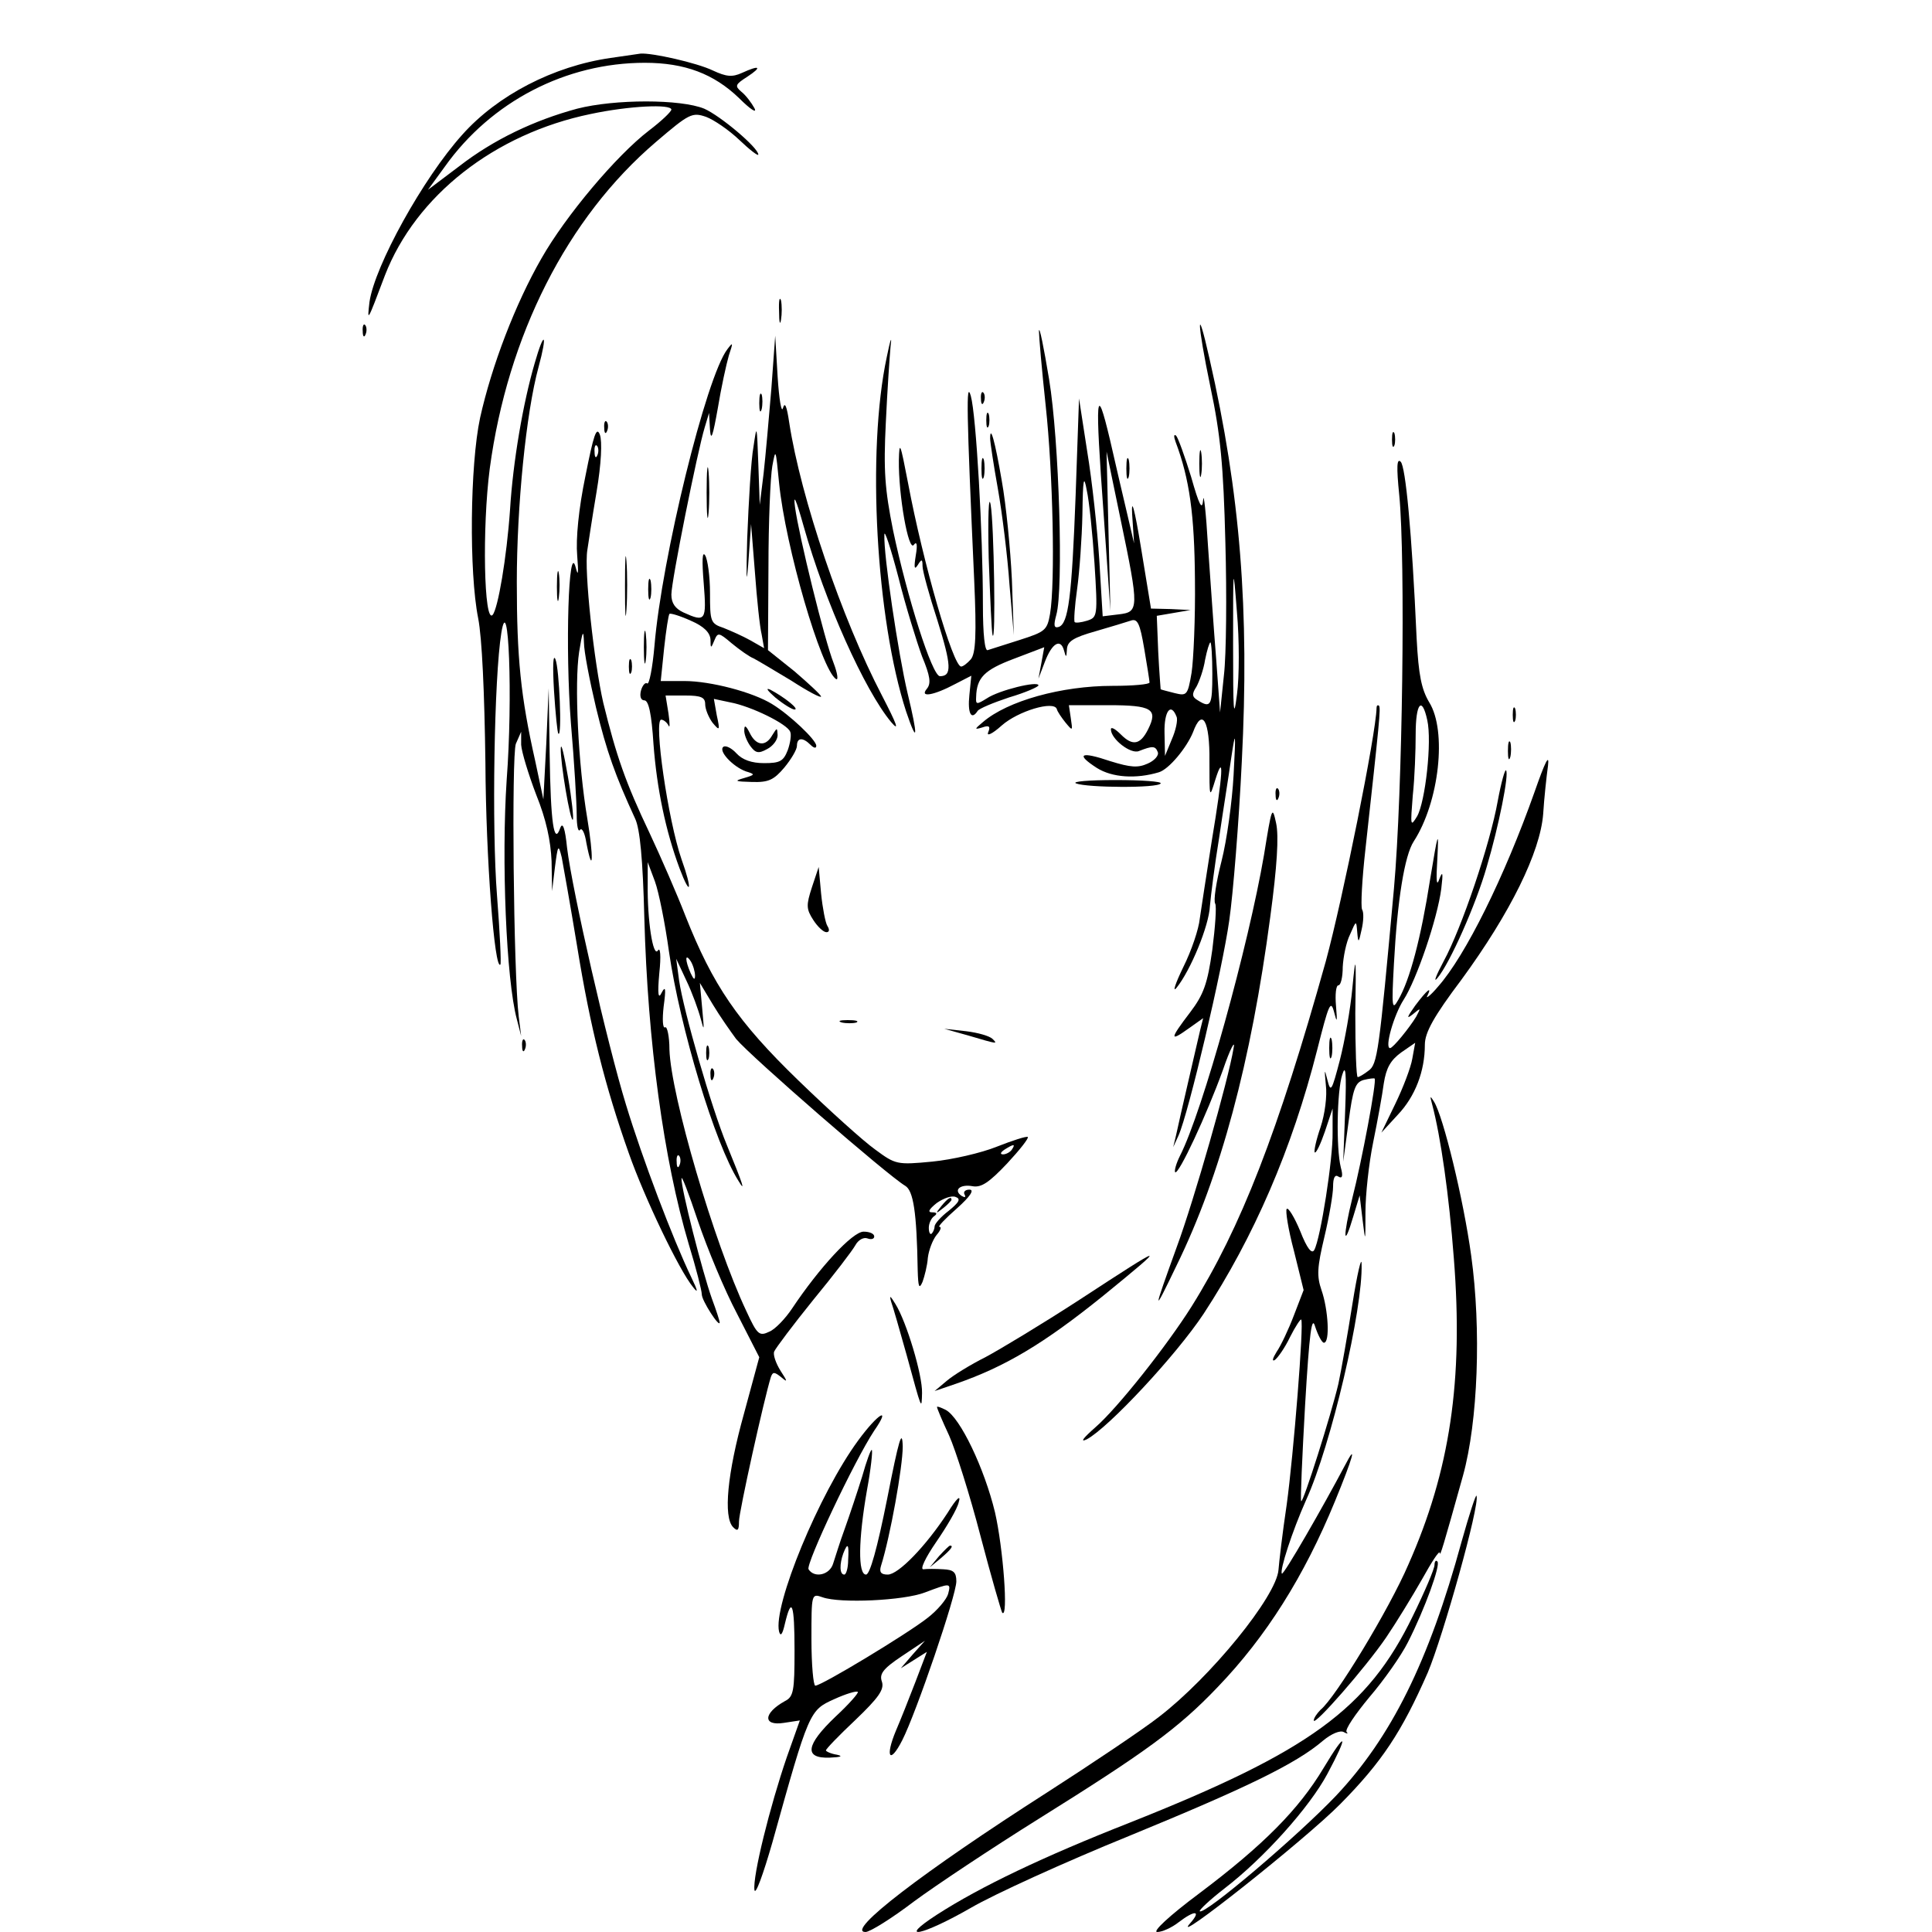 <?xml version="1.0" standalone="no"?>
<!DOCTYPE svg PUBLIC "-//W3C//DTD SVG 20010904//EN"
 "http://www.w3.org/TR/2001/REC-SVG-20010904/DTD/svg10.dtd">
<svg version="1.0" xmlns="http://www.w3.org/2000/svg"
 width="400pt" height="400pt" viewBox="0 0 400 400"
 preserveAspectRatio="xMidYMid meet">
<g transform="translate(0,400) scale(0.1,-0.1)"
fill="#000000" stroke="none">
<path d="M1264 3880 c-118 -17 -234 -77 -307 -159 -81 -90 -181 -271 -192
-346 -5 -43 -5 -43 32 55 64 165 227 293 426 334 80 17 167 21 167 9 -1 -5
-21 -24 -46 -43 -68 -52 -173 -177 -223 -265 -54 -94 -103 -222 -127 -330 -21
-98 -23 -320 -4 -415 8 -41 13 -153 15 -300 1 -199 19 -430 31 -417 2 2 -1 66
-7 143 -11 138 -6 452 9 544 15 91 24 -133 11 -305 -11 -165 -1 -413 21 -495
l9 -35 -5 40 c-11 91 -15 541 -6 565 l11 25 0 -27 c1 -15 15 -61 31 -103 21
-52 30 -95 32 -138 l1 -62 6 50 c6 46 7 48 14 20 3 -16 18 -100 32 -185 27
-167 58 -290 107 -428 32 -91 104 -242 133 -277 11 -14 10 -8 -4 21 -38 79
-101 245 -135 357 -39 127 -111 442 -122 532 -4 40 -9 54 -14 41 -13 -38 -20
11 -22 152 l-2 137 -5 -115 -6 -115 -17 80 c-30 133 -38 213 -38 370 0 156 19
350 45 445 19 70 12 78 -8 8 -24 -82 -45 -204 -51 -303 -7 -100 -25 -205 -36
-218 -18 -20 -22 180 -6 303 37 275 160 519 344 676 69 59 75 62 104 52 16 -6
47 -27 69 -48 21 -20 39 -34 39 -30 0 14 -78 80 -112 95 -49 20 -185 20 -263
0 -89 -24 -173 -64 -244 -119 l-65 -49 35 48 c96 135 251 215 414 215 83 0
143 -23 195 -73 23 -23 38 -33 32 -21 -6 11 -18 27 -27 34 -14 12 -13 15 12
31 32 21 26 25 -11 8 -20 -9 -32 -8 -60 5 -33 16 -127 37 -150 35 -6 -1 -34
-5 -62 -9z"/>
<path d="M1613 3355 c0 -22 2 -30 4 -17 2 12 2 30 0 40 -3 9 -5 -1 -4 -23z"/>
<path d="M751 3314 c0 -11 3 -14 6 -6 3 7 2 16 -1 19 -3 4 -6 -2 -5 -13z"/>
<path d="M2151 3315 c0 -11 6 -81 14 -155 15 -138 20 -366 9 -431 -6 -34 -10
-37 -63 -54 -31 -10 -60 -19 -66 -21 -6 -3 -10 32 -10 93 0 149 -14 394 -25
433 -10 35 -9 -30 7 -382 5 -112 3 -151 -7 -163 -7 -8 -16 -15 -20 -15 -17 0
-79 215 -110 380 -16 83 -18 89 -19 47 -1 -72 20 -191 31 -175 6 8 8 1 4 -22
-4 -25 -3 -31 4 -20 8 13 10 13 10 -2 0 -10 14 -61 31 -113 29 -93 30 -115 5
-115 -16 0 -68 164 -97 302 -17 85 -20 124 -15 223 3 66 8 138 10 160 3 22 -1
11 -8 -24 -42 -196 -22 -543 40 -734 24 -71 25 -53 3 38 -19 80 -50 287 -48
328 0 12 13 -27 29 -88 15 -60 38 -134 49 -164 17 -41 19 -56 10 -67 -16 -19
14 -14 59 10 l33 17 -4 -40 c-4 -38 4 -53 17 -33 3 5 32 17 65 28 34 10 61 22
61 25 0 10 -82 -10 -107 -27 -21 -13 -23 -13 -22 3 1 40 17 56 78 79 l63 24
-6 -33 -6 -32 13 34 c15 40 33 50 40 24 4 -15 5 -15 6 3 1 16 13 24 59 37 31
9 64 19 73 22 14 5 19 -5 28 -58 6 -35 11 -67 11 -70 0 -4 -35 -7 -77 -7 -105
0 -217 -31 -268 -75 -18 -15 -18 -16 -1 -11 14 5 17 2 12 -10 -4 -9 8 -4 28
14 34 30 108 52 114 34 1 -5 10 -18 18 -28 15 -18 15 -18 11 9 l-4 27 82 0
c90 0 103 -8 82 -50 -16 -32 -32 -35 -56 -11 -12 12 -21 17 -21 11 0 -20 41
-52 58 -45 28 11 34 11 39 -2 3 -7 -7 -18 -21 -24 -20 -9 -35 -8 -77 5 -62 21
-73 15 -28 -14 32 -20 81 -23 128 -9 21 6 58 51 71 83 19 52 35 24 34 -60 0
-77 0 -78 12 -39 19 61 16 13 -7 -125 -11 -69 -22 -142 -25 -162 -2 -21 -17
-66 -34 -100 -17 -35 -23 -54 -14 -43 29 36 67 128 69 169 2 23 10 86 19 141
8 55 20 129 25 165 9 60 10 58 5 -35 -3 -55 -14 -135 -25 -178 -11 -43 -17
-82 -13 -88 3 -6 0 -48 -6 -95 -10 -71 -18 -93 -46 -130 -42 -55 -43 -62 -4
-34 l31 22 -6 -24 c-3 -12 -14 -61 -25 -108 -11 -47 -22 -96 -25 -110 l-6 -25
11 24 c21 47 91 345 105 445 8 55 20 204 26 329 16 313 -3 555 -67 835 -27
120 -26 76 2 -59 21 -99 27 -163 31 -322 3 -108 2 -232 -3 -275 l-8 -77 -8
110 c-5 61 -12 166 -17 235 -4 69 -9 112 -10 95 -2 -23 -8 -12 -25 48 -13 42
-27 81 -31 85 -5 4 -5 -2 -1 -13 29 -77 39 -151 40 -285 1 -80 -3 -167 -7
-193 -8 -47 -10 -48 -35 -42 -15 4 -28 7 -29 8 0 1 -3 36 -5 77 l-3 75 35 6
35 6 -41 2 -41 1 -21 128 c-13 79 -20 104 -18 67 l4 -60 -14 60 c-8 33 -24
103 -36 155 -29 122 -31 92 -13 -155 l14 -200 -4 165 -4 165 29 -140 c39 -187
38 -192 -4 -197 l-33 -4 -7 116 c-4 63 -15 165 -25 225 l-17 110 -7 -200 c-8
-212 -15 -266 -35 -273 -10 -3 -11 3 -5 25 15 53 6 361 -15 488 -11 66 -20
111 -21 100z m115 -481 c7 -110 6 -112 -15 -119 -13 -4 -24 -5 -26 -3 -2 2 0
33 5 68 5 36 10 106 11 155 1 75 3 83 9 50 5 -22 12 -90 16 -151z m295 -272
c-7 -55 -8 -37 -8 103 0 168 0 169 8 67 5 -57 5 -133 0 -170z m-51 43 c0 -66
-3 -72 -30 -55 -12 7 -13 13 -3 28 6 11 15 36 18 56 4 20 9 36 11 36 2 0 4
-29 4 -65z m-74 -89 c3 -7 -2 -29 -10 -47 l-14 -34 -1 48 c-1 44 13 64 25 33z"/>
<path d="M1597 3195 c-5 -60 -12 -139 -16 -175 l-8 -65 -3 85 c-3 81 -3 83
-10 35 -5 -27 -10 -113 -13 -190 -2 -78 -2 -102 2 -55 l6 85 8 -100 c4 -55 10
-113 14 -129 l5 -28 -28 16 c-16 9 -41 20 -56 26 -27 9 -28 13 -28 72 0 35 -5
70 -10 78 -6 10 -7 -10 -3 -58 6 -77 4 -81 -42 -60 -17 8 -25 19 -25 37 0 28
54 297 69 346 l9 30 2 -35 c2 -25 6 -12 16 44 7 43 18 93 23 110 9 27 9 29 -3
13 -44 -57 -136 -433 -151 -614 -4 -46 -11 -81 -15 -78 -4 3 -10 -4 -13 -15
-3 -12 0 -20 7 -20 9 0 15 -28 19 -91 7 -92 25 -179 54 -257 23 -61 27 -45 4
19 -28 81 -58 289 -42 289 5 0 12 -6 15 -12 3 -7 3 4 0 25 l-6 37 41 0 c33 0
41 -4 41 -18 0 -10 7 -27 15 -38 15 -18 16 -17 9 15 l-6 34 33 -7 c44 -8 119
-45 125 -61 3 -6 0 -24 -5 -38 -9 -23 -16 -27 -49 -27 -26 0 -45 7 -57 20 -10
11 -22 17 -27 14 -12 -8 19 -41 46 -51 20 -6 20 -7 -4 -14 -21 -6 -18 -7 17
-8 34 -1 45 4 67 30 14 17 26 37 26 45 0 17 12 18 28 2 7 -7 12 -8 12 -2 0 12
-55 64 -91 86 -40 25 -128 48 -182 48 l-49 0 7 68 c4 37 9 69 11 71 2 2 22 -4
44 -14 28 -12 40 -25 41 -39 0 -19 1 -19 8 -2 7 17 9 17 36 -6 17 -14 37 -28
45 -31 8 -4 43 -25 78 -46 34 -22 62 -37 62 -33 -1 4 -26 27 -55 52 l-55 44 1
171 c0 93 4 188 8 210 7 38 7 36 14 -35 13 -131 87 -386 118 -406 5 -3 3 12
-5 33 -19 48 -72 264 -80 323 -4 30 2 17 18 -40 44 -156 126 -339 181 -405 18
-21 12 -5 -19 55 -83 159 -168 409 -192 565 -5 34 -9 44 -13 30 -3 -11 -8 18
-11 65 l-5 85 -8 -110z"/>
<path d="M1572 3165 c0 -16 2 -22 5 -12 2 9 2 23 0 30 -3 6 -5 -1 -5 -18z"/>
<path d="M2031 3174 c0 -11 3 -14 6 -6 3 7 2 16 -1 19 -3 4 -6 -2 -5 -13z"/>
<path d="M2042 3130 c0 -14 2 -19 5 -12 2 6 2 18 0 25 -3 6 -5 1 -5 -13z"/>
<path d="M1251 3114 c0 -11 3 -14 6 -6 3 7 2 16 -1 19 -3 4 -6 -2 -5 -13z"/>
<path d="M1212 3014 c-14 -67 -20 -130 -17 -164 3 -37 2 -45 -3 -25 -15 58
-22 -169 -10 -322 7 -81 12 -167 12 -190 0 -23 3 -37 7 -31 4 5 10 -7 13 -27
14 -72 15 -28 2 50 -19 112 -27 280 -17 345 7 44 9 48 10 20 0 -19 12 -80 25
-135 22 -91 40 -141 81 -230 10 -21 16 -85 19 -205 7 -258 40 -501 92 -676 15
-49 27 -96 27 -104 0 -13 37 -70 37 -58 0 3 -7 25 -16 49 -20 56 -64 229 -63
249 0 8 15 -31 34 -88 19 -56 55 -143 81 -192 l46 -90 -32 -118 c-34 -122 -43
-213 -22 -234 9 -9 12 -7 12 12 0 20 52 254 66 299 4 11 7 11 21 0 14 -12 14
-10 -1 13 -10 16 -16 34 -13 40 3 7 39 55 81 107 42 51 81 102 87 113 6 11 17
17 25 14 8 -3 14 -1 14 4 0 6 -10 10 -22 10 -23 0 -92 -75 -148 -159 -14 -21
-35 -43 -47 -48 -21 -10 -25 -7 -48 43 -67 142 -156 446 -159 541 0 28 -5 49
-9 46 -5 -3 -6 17 -3 43 5 37 4 44 -4 29 -7 -15 -9 -4 -5 40 4 37 2 55 -3 47
-10 -15 -22 63 -21 138 l0 45 15 -40 c8 -22 21 -87 29 -145 23 -158 95 -398
144 -475 15 -25 10 -9 -24 74 -32 77 -90 279 -99 341 l-6 45 21 -45 c12 -25
25 -61 30 -80 7 -27 7 -23 3 20 l-5 55 27 -45 c15 -25 37 -56 48 -71 31 -37
313 -282 350 -304 17 -10 24 -54 26 -175 1 -35 3 -40 10 -24 4 11 10 34 11 50
2 16 10 37 18 47 8 9 11 17 6 17 -4 0 12 17 36 38 28 25 37 39 26 39 -9 0 -13
-5 -10 -10 3 -6 1 -7 -6 -3 -18 12 -3 25 23 20 18 -3 34 8 71 47 26 28 45 52
43 55 -3 2 -31 -7 -64 -20 -32 -13 -93 -27 -134 -31 -73 -7 -76 -6 -118 25
-24 17 -95 81 -159 143 -126 122 -177 197 -234 341 -17 44 -51 122 -74 171
-50 105 -69 160 -96 270 -19 83 -40 274 -33 316 2 13 10 67 19 120 10 59 12
105 7 119 -7 18 -13 0 -30 -86z m25 44 c-3 -8 -6 -5 -6 6 -1 11 2 17 5 13 3
-3 4 -12 1 -19z m202 -1078 c0 -10 -3 -8 -9 5 -12 27 -12 43 0 25 5 -8 9 -22
9 -30z m656 -360 c-3 -5 -12 -10 -18 -10 -7 0 -6 4 3 10 19 12 23 12 15 0z
m-688 -32 c-3 -8 -6 -5 -6 6 -1 11 2 17 5 13 3 -3 4 -12 1 -19z m557 -95 c-16
-12 -29 -27 -29 -32 0 -5 -3 -12 -6 -15 -3 -3 -6 2 -6 12 0 9 5 20 11 24 7 5
6 8 -4 8 -10 0 -7 6 9 19 14 10 31 16 39 13 12 -4 8 -11 -14 -29z"/>
<path d="M1949 1503 c-13 -16 -12 -17 4 -4 9 7 17 15 17 17 0 8 -8 3 -21 -13z"/>
<path d="M2882 3090 c0 -14 2 -19 5 -12 2 6 2 18 0 25 -3 6 -5 1 -5 -13z"/>
<path d="M2050 3092 c0 -7 7 -54 16 -104 9 -51 20 -140 24 -198 l9 -105 -4
115 c-3 63 -12 155 -21 205 -14 82 -24 117 -24 87z"/>
<path d="M2483 3040 c0 -25 2 -35 4 -22 2 12 2 32 0 45 -2 12 -4 2 -4 -23z"/>
<path d="M1463 2980 c0 -47 2 -66 4 -42 2 23 2 61 0 85 -2 23 -4 4 -4 -43z"/>
<path d="M2032 3030 c0 -19 2 -27 5 -17 2 9 2 25 0 35 -3 9 -5 1 -5 -18z"/>
<path d="M2332 3030 c0 -19 2 -27 5 -17 2 9 2 25 0 35 -3 9 -5 1 -5 -18z"/>
<path d="M2897 2975 c13 -133 7 -614 -11 -815 -31 -340 -34 -364 -53 -377 -9
-7 -19 -13 -22 -13 -3 0 -5 60 -5 132 2 121 1 126 -6 53 -4 -44 -16 -111 -26
-150 -17 -65 -19 -68 -26 -40 -6 24 -6 21 -3 -11 3 -23 -2 -61 -11 -88 -9 -26
-14 -49 -12 -52 3 -2 12 17 21 43 l16 48 0 -50 c1 -53 -25 -220 -38 -243 -5
-9 -15 3 -29 39 -12 29 -25 50 -28 46 -3 -3 3 -42 15 -87 l20 -81 -20 -52
c-11 -29 -27 -63 -36 -76 -8 -13 -10 -20 -4 -17 6 4 21 25 32 48 11 22 22 38
23 36 6 -7 -16 -281 -30 -383 -9 -60 -16 -121 -17 -135 -4 -55 -141 -223 -248
-305 -32 -25 -136 -95 -231 -156 -258 -165 -419 -289 -376 -289 9 0 54 28 100
63 46 34 162 111 258 171 221 138 289 187 371 273 100 104 179 229 243 385 37
90 47 125 20 73 -45 -85 -126 -226 -130 -223 -5 6 21 87 50 152 52 114 118
397 115 489 0 18 -9 -20 -19 -83 -10 -63 -23 -137 -29 -165 -15 -64 -73 -247
-77 -243 -2 2 2 91 8 198 9 153 14 188 21 163 6 -18 14 -33 18 -33 13 0 9 69
-5 109 -10 29 -9 47 6 110 10 42 18 89 18 104 0 19 4 26 11 21 8 -5 10 1 5 19
-10 40 -8 159 3 192 7 23 9 4 6 -75 l-4 -105 11 82 c9 69 14 82 31 87 12 3 22
4 23 3 5 -4 -27 -173 -46 -247 -20 -81 -19 -109 2 -38 l13 43 6 -50 c6 -49 6
-48 6 15 0 36 7 101 16 145 9 44 19 99 22 122 5 32 14 48 36 64 l29 20 -6 -33
c-3 -18 -19 -60 -35 -93 l-29 -60 34 37 c36 38 56 90 56 145 0 25 18 58 76
135 101 138 163 264 169 343 2 33 7 78 10 100 3 26 -6 8 -28 -55 -62 -175
-143 -339 -200 -403 -15 -18 -26 -26 -22 -19 11 22 -1 12 -25 -20 -17 -24 -19
-29 -5 -18 17 14 17 14 7 -5 -14 -23 -48 -65 -54 -65 -12 0 8 69 28 100 27 42
70 168 78 230 4 33 3 38 -4 20 -6 -17 -7 -4 -4 45 3 59 1 52 -15 -45 -19 -122
-42 -209 -66 -250 -13 -23 -14 -16 -9 75 7 131 22 224 41 253 53 82 69 229 32
288 -16 27 -22 56 -26 132 -10 223 -23 356 -33 366 -8 8 -9 -10 -3 -69z m58
-466 c10 -44 -4 -169 -21 -199 -14 -23 -14 -20 -9 43 4 37 6 94 6 127 0 64 13
80 24 29z"/>
<path d="M2047 2845 c3 -82 6 -154 8 -160 7 -21 3 232 -4 270 -4 23 -6 -23 -4
-110z"/>
<path d="M1294 2785 c0 -55 1 -76 3 -47 2 29 2 74 0 100 -2 26 -3 2 -3 -53z"/>
<path d="M1153 2785 c0 -27 2 -38 4 -22 2 15 2 37 0 50 -2 12 -4 0 -4 -28z"/>
<path d="M1342 2780 c0 -19 2 -27 5 -17 2 9 2 25 0 35 -3 9 -5 1 -5 -18z"/>
<path d="M1333 2660 c0 -30 2 -43 4 -27 2 15 2 39 0 55 -2 15 -4 2 -4 -28z"/>
<path d="M1147 2570 c3 -47 7 -87 9 -89 8 -9 2 135 -6 154 -5 12 -6 -14 -3
-65z"/>
<path d="M1302 2620 c0 -14 2 -19 5 -12 2 6 2 18 0 25 -3 6 -5 1 -5 -13z"/>
<path d="M1605 2556 c17 -14 35 -25 40 -25 11 0 -20 25 -50 41 -11 5 -6 -2 10
-16z"/>
<path d="M2850 2534 c-1 -53 -70 -395 -105 -524 -99 -354 -176 -552 -278 -715
-51 -81 -153 -210 -199 -250 -25 -22 -33 -32 -18 -25 45 24 185 174 242 260
104 159 183 341 235 546 24 95 28 105 35 79 6 -24 7 -22 4 13 -2 23 0 42 5 42
5 0 9 17 9 38 1 20 7 51 15 67 13 30 13 30 15 5 2 -23 3 -23 9 5 4 17 5 36 1
42 -3 7 0 63 7 125 29 264 32 292 28 297 -3 2 -5 0 -5 -5z"/>
<path d="M3132 2520 c0 -14 2 -19 5 -12 2 6 2 18 0 25 -3 6 -5 1 -5 -13z"/>
<path d="M1541 2489 c-1 -8 5 -23 12 -33 11 -15 17 -17 35 -7 12 6 22 19 22
29 -1 16 -1 16 -11 0 -14 -25 -34 -22 -47 5 -7 14 -11 17 -11 6z"/>
<path d="M1161 2451 c-1 -30 20 -154 25 -148 2 2 -2 42 -10 88 -8 46 -14 73
-15 60z"/>
<path d="M3122 2445 c0 -16 2 -22 5 -12 2 9 2 23 0 30 -3 6 -5 -1 -5 -18z"/>
<path d="M3101 2342 c-16 -90 -75 -264 -112 -332 -16 -30 -22 -46 -13 -35 26
31 80 153 102 230 25 84 47 194 40 200 -2 3 -10 -25 -17 -63z"/>
<path d="M2228 2378 c23 -9 170 -10 175 0 3 4 -39 7 -94 7 -54 0 -91 -3 -81
-7z"/>
<path d="M2641 2354 c0 -11 3 -14 6 -6 3 7 2 16 -1 19 -3 4 -6 -2 -5 -13z"/>
<path d="M2617 2230 c-32 -187 -127 -531 -174 -623 -8 -16 -12 -31 -10 -34 7
-6 65 118 99 212 15 44 26 64 22 45 -11 -67 -82 -315 -117 -410 -51 -141 -51
-144 -1 -40 91 186 154 420 194 722 14 104 18 167 12 194 -8 37 -9 33 -25 -66z"/>
<path d="M1681 2163 c-12 -37 -12 -45 3 -68 9 -14 21 -25 27 -25 6 0 7 5 2 13
-4 6 -10 37 -13 67 l-5 55 -14 -42z"/>
<path d="M1743 1883 c9 -2 23 -2 30 0 6 3 -1 5 -18 5 -16 0 -22 -2 -12 -5z"/>
<path d="M2005 1856 c61 -18 61 -18 50 -7 -6 6 -30 13 -55 16 l-45 5 50 -14z"/>
<path d="M2752 1830 c0 -19 2 -27 5 -17 2 9 2 25 0 35 -3 9 -5 1 -5 -18z"/>
<path d="M1081 1834 c0 -11 3 -14 6 -6 3 7 2 16 -1 19 -3 4 -6 -2 -5 -13z"/>
<path d="M1462 1820 c0 -14 2 -19 5 -12 2 6 2 18 0 25 -3 6 -5 1 -5 -13z"/>
<path d="M1471 1774 c0 -11 3 -14 6 -6 3 7 2 16 -1 19 -3 4 -6 -2 -5 -13z"/>
<path d="M2965 1714 c18 -68 35 -188 45 -319 20 -253 -8 -440 -94 -634 -40
-93 -151 -276 -182 -301 -7 -7 -14 -17 -14 -22 0 -13 107 109 150 172 21 31
54 85 74 120 20 36 36 61 37 55 0 -10 7 13 48 160 31 112 38 303 17 455 -16
117 -58 289 -77 319 -8 13 -9 13 -4 -5z"/>
<path d="M2235 1309 c-77 -50 -165 -103 -195 -119 -30 -15 -66 -37 -80 -49
l-25 -21 44 15 c101 35 181 82 306 183 136 111 132 110 -50 -9z"/>
<path d="M1845 1305 c4 -11 18 -60 32 -110 32 -117 31 -115 32 -79 1 37 -32
147 -55 184 -11 18 -13 19 -9 5z"/>
<path d="M1940 1087 c0 -3 11 -29 25 -59 13 -29 43 -123 65 -208 22 -84 43
-156 45 -159 13 -13 2 134 -15 208 -22 91 -72 196 -102 212 -10 5 -18 8 -18 6z"/>
<path d="M1777 1018 c-81 -110 -177 -343 -164 -396 3 -11 7 -6 12 16 14 59 20
42 20 -55 0 -84 -2 -96 -20 -105 -45 -25 -46 -52 -2 -45 l33 5 -27 -76 c-35
-102 -71 -247 -67 -275 2 -12 18 32 37 98 76 273 77 274 128 297 24 11 47 18
49 15 2 -2 -18 -25 -46 -51 -62 -59 -66 -87 -12 -85 23 1 28 3 15 6 -13 2 -23
7 -23 9 0 3 27 31 61 63 48 46 60 63 55 79 -6 16 2 27 41 53 l48 32 -25 -28
-25 -29 27 17 27 17 -24 -63 c-13 -34 -31 -79 -40 -100 -23 -55 -13 -71 13
-20 29 57 112 300 112 329 0 19 -6 24 -27 25 -16 1 -34 1 -41 0 -8 -1 4 24 26
56 22 32 44 69 47 83 5 16 -4 9 -23 -22 -45 -69 -102 -128 -124 -128 -14 0
-18 5 -14 18 19 60 45 205 45 247 -1 39 -8 15 -32 -107 -21 -105 -36 -158 -44
-158 -17 0 -16 72 2 175 8 43 12 81 10 83 -2 2 -11 -23 -20 -55 -10 -32 -26
-80 -36 -108 -10 -27 -20 -60 -24 -72 -7 -24 -39 -31 -51 -12 -6 11 95 225
136 287 36 52 8 36 -33 -20z m-21 -248 c0 -16 -4 -30 -8 -30 -10 0 -10 22 -2
44 9 23 12 20 10 -14z m207 -70 c-3 -11 -22 -34 -43 -50 -42 -33 -219 -140
-232 -140 -4 0 -8 43 -8 96 0 95 0 95 23 87 36 -13 168 -7 212 10 53 20 54 20
48 -3z"/>
<path d="M3026 808 c-68 -249 -146 -405 -260 -526 -80 -84 -273 -248 -282
-239 -2 2 20 23 51 47 82 63 176 168 213 237 45 84 40 92 -8 12 -51 -85 -124
-159 -257 -259 -63 -47 -98 -80 -87 -80 10 0 30 9 44 20 34 26 48 25 24 -2
-45 -51 238 173 311 247 86 87 127 149 181 272 32 76 108 347 101 366 -1 5
-15 -38 -31 -95z"/>
<path d="M1944 778 l-19 -23 23 19 c21 18 27 26 19 26 -2 0 -12 -10 -23 -22z"/>
<path d="M2970 760 c0 -8 -20 -55 -45 -106 -93 -192 -214 -280 -587 -428 -178
-70 -308 -132 -398 -190 -85 -55 -31 -44 70 14 48 28 195 95 328 149 241 99
345 149 401 197 18 15 36 22 43 18 7 -4 10 -4 6 0 -4 5 18 37 47 72 30 35 66
86 80 114 35 69 68 160 61 167 -3 4 -6 0 -6 -7z"/>
</g>
</svg>
